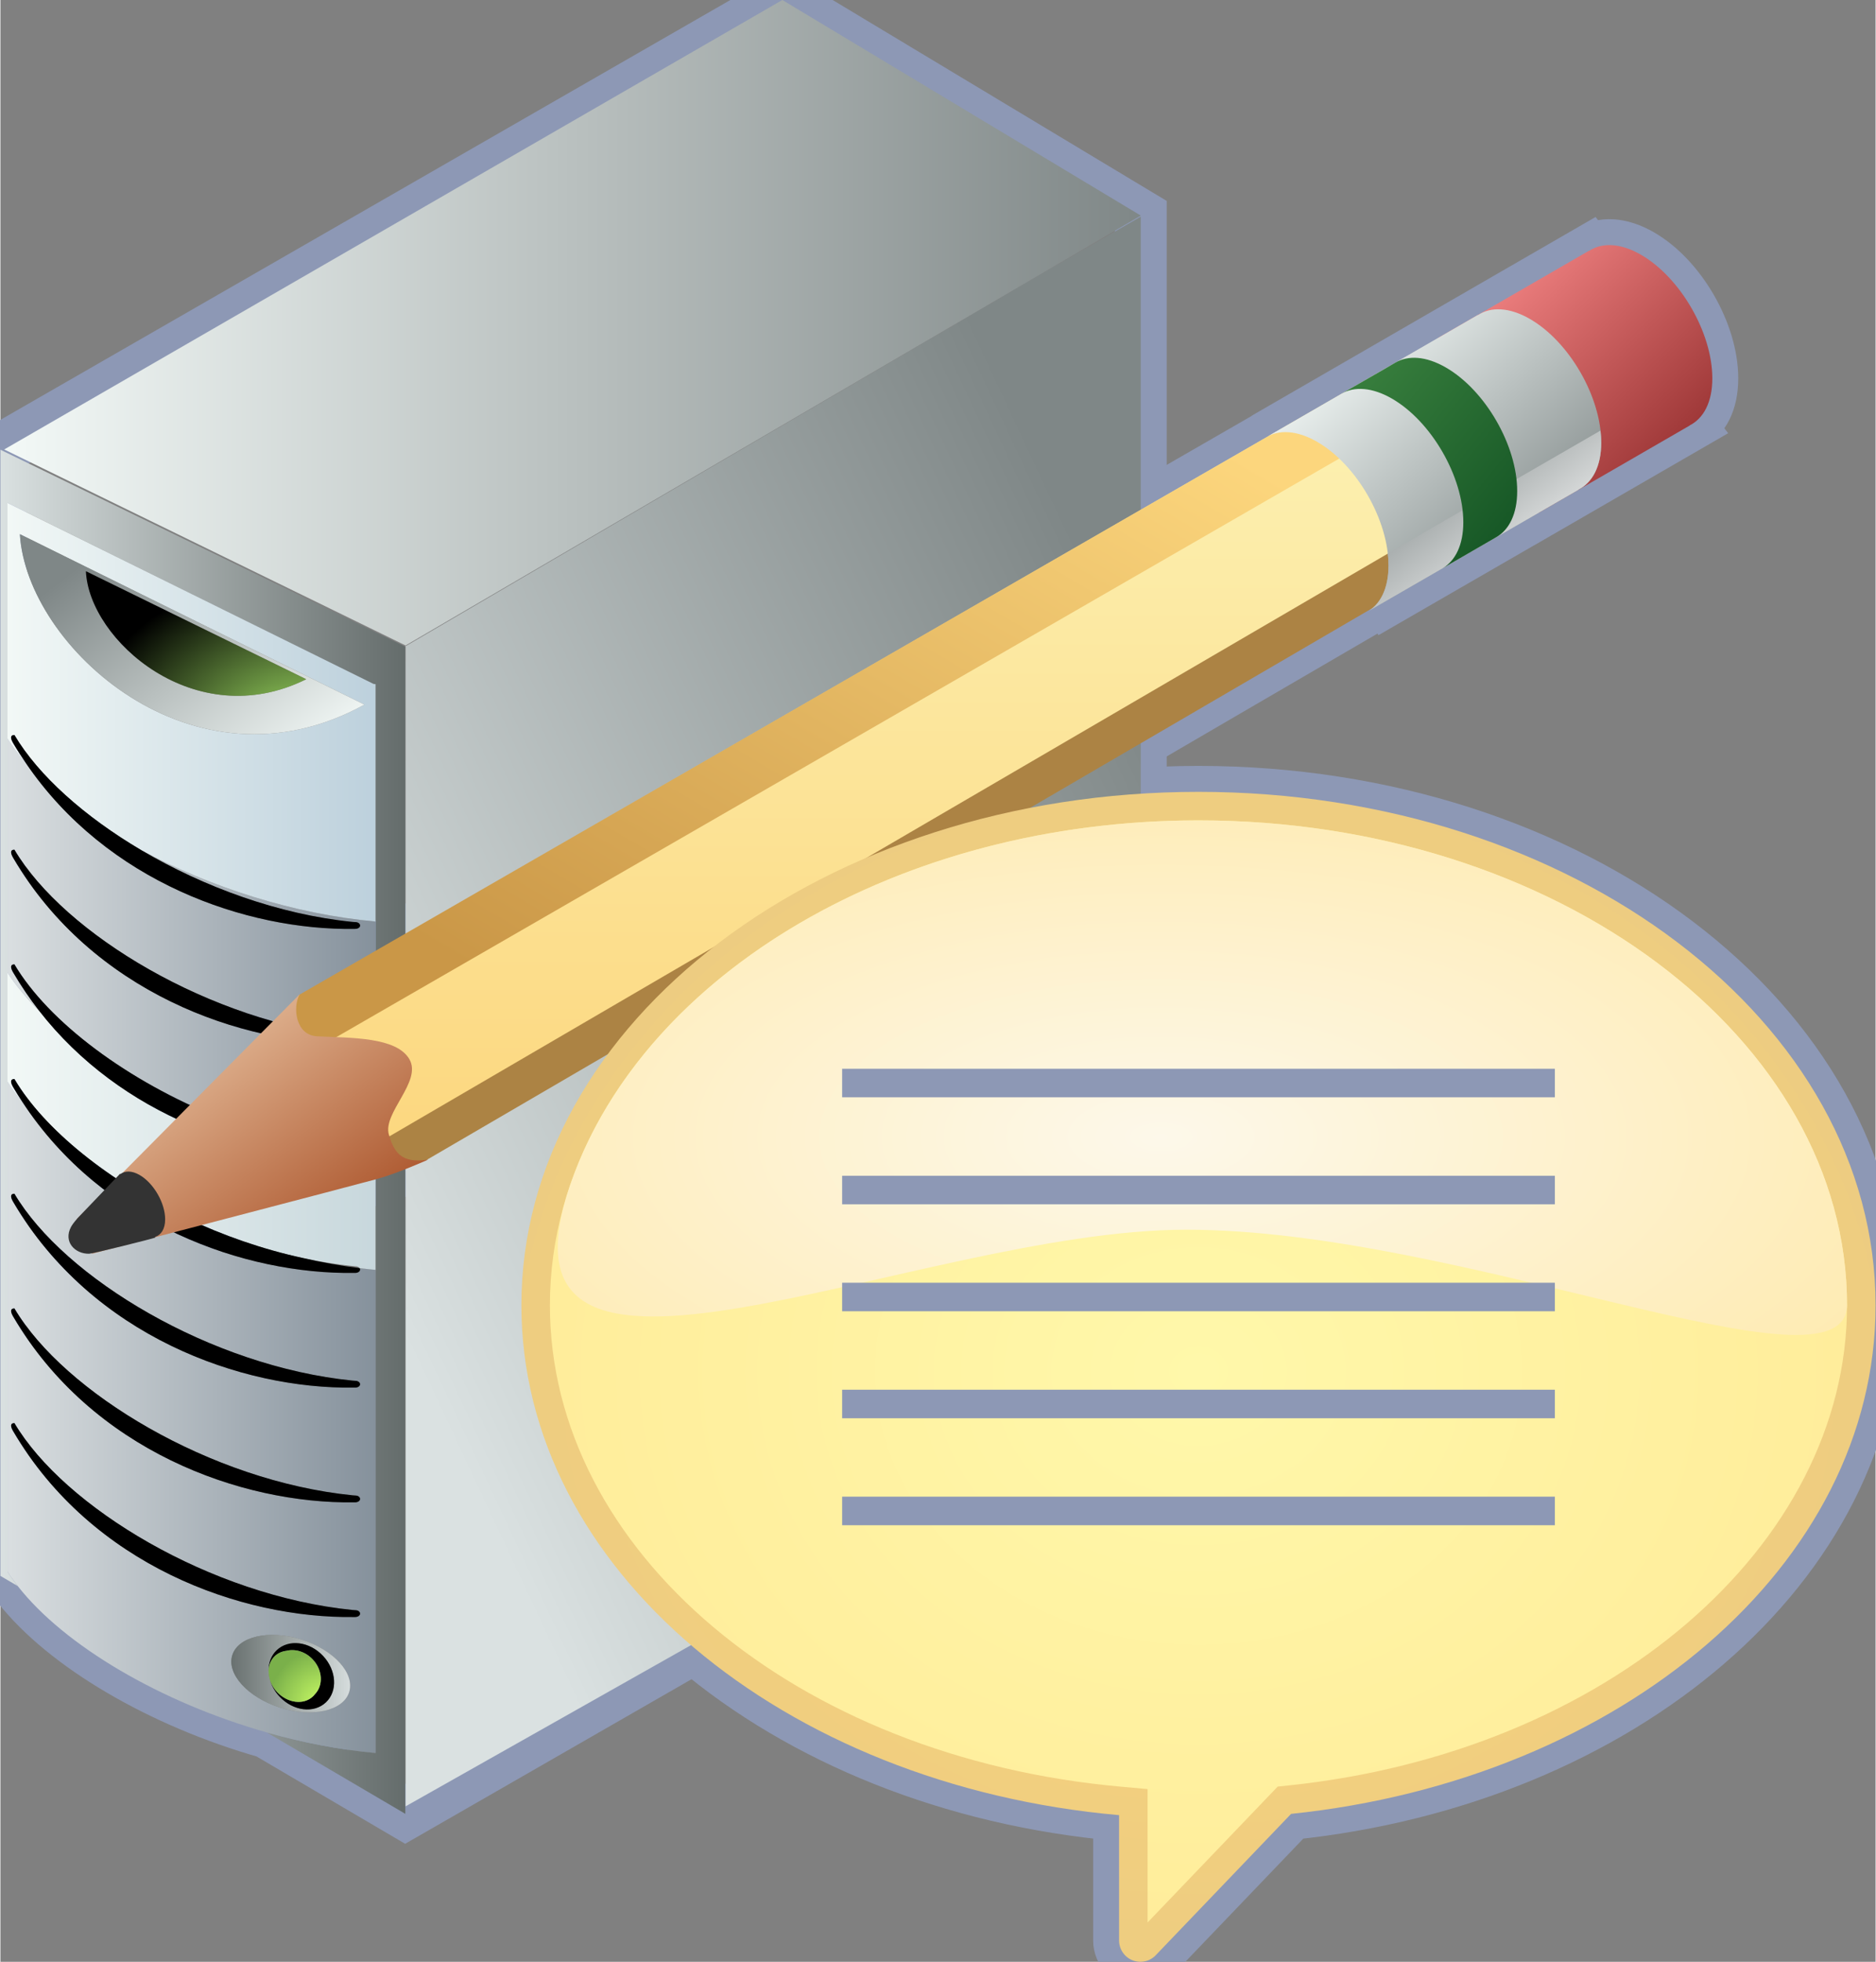 <svg xmlns="http://www.w3.org/2000/svg" xmlns:xlink="http://www.w3.org/1999/xlink" version="1.1" width="0.754" height="0.788" viewBox="0 0 54.264 56.737">
  <rect x="0" y="0" width="54.264" height="56.737" fill="#808080" stroke="none"/>
  <title><![CDATA[IM Workload]]></title>
  <g transform=" scale(1) ">
    <path xmlns="http://www.w3.org/2000/svg" d="  M33,6.235 L22.628,0 L0,13.007 L0,45.577 L0.502,45.871 C1.847,47.59 4.633,49.231 7.708,50.103 L11.716,52.457 L33,40.233 L33,37.827 L33,37.797 L32.536,37.577 L33,37.312 L33,35.356 L33,35.325 L32.536,35.105 L33,34.84 L33,32.883 L33,32.854 L32.57,32.649 L33,32.403 L33,6.267 L33,6.235 Z" style="stroke-width: 1.5; stroke: #8d98b5; stroke-dasharray: none; stroke-linecap: butt; stroke-linejoin: miter; fill: none; "/>
    <path xmlns="http://www.w3.org/2000/svg" d="  M49.54,10.942 C49.54,9.626 48.617,8.026 47.477,7.369 C46.881,7.025 46.346,7.009 45.97,7.258 L45.967,7.254 L42.752,9.11 L36.62,12.652 C36.652,12.631 36.688,12.615 36.724,12.598 C36.724,12.598 8.652,28.768 8.659,28.757 L3.47,33.956 L2.24,35.223 C2.24,35.223 2.233,35.23 2.23,35.234 L2.21,35.254 L2.21,35.256 C2.167,35.305 2.087,35.401 2.042,35.485 C1.814,35.914 2.154,36.267 2.565,36.259 C2.576,36.259 2.606,36.253 2.643,36.245 L2.649,36.259 C2.649,36.259 2.794,36.221 3.041,36.156 C3.595,36.026 4.433,35.813 4.474,35.794 C4.476,35.794 4.474,35.787 4.474,35.782 C6.778,35.18 10.489,34.21 10.892,34.099 C11.482,33.938 12.377,33.537 12.377,33.537 C12.146,33.574 39.818,17.475 39.818,17.475 C39.733,17.57 39.638,17.649 39.529,17.706 L44.507,14.833 L44.508,14.834 L48.883,12.307 L48.88,12.303 C49.286,12.101 49.54,11.63 49.54,10.942 Z" style="stroke-width: 1.5; stroke: #8d98b5; stroke-dasharray: none; stroke-linecap: butt; stroke-linejoin: miter; fill: none; "/>
    <path xmlns="http://www.w3.org/2000/svg" d="  M54.264,37.751 C54.264,29.549 45.493,22.901 34.67,22.901 C23.849,22.901 15.076,29.549 15.076,37.751 C15.076,45.362 22.634,51.633 32.372,52.496 L32.372,56.118 C32.372,56.46 32.646,56.737 32.988,56.737 C33.151,56.737 33.299,56.674 33.41,56.571 L37.35,52.459 C46.904,51.469 54.264,45.263 54.264,37.751 Z" style="stroke-width: 1.5; stroke: #8d98b5; stroke-dasharray: none; stroke-linecap: butt; stroke-linejoin: miter; fill: none; "/>
    <path xmlns="http://www.w3.org/2000/svg" d="  M20.056,40.319 L33,32.853 L32.569,32.648 L20.056,39.794 L20.056,40.319 Z" style="fill-rule: evenodd; fill: #3f3f3f; "/>
    <path xmlns="http://www.w3.org/2000/svg" d="  M20.056,42.792 L33,35.324 L32.536,35.105 L20.056,42.266 L20.056,42.792 Z" style="fill-rule: evenodd; fill: #3f3f3f; "/>
    <path xmlns="http://www.w3.org/2000/svg" d="  M20.056,45.264 L33,37.797 L32.536,37.577 L20.056,44.737 L20.056,45.264 Z" style="fill-rule: evenodd; fill: #3f3f3f; "/>
    <defs xmlns="http://www.w3.org/2000/svg" xmlns:xlink="http://www.w3.org/1999/xlink">
      <linearGradient id="grad3325">
        <stop offset="0%" stop-color="#646c6b" stop-opacity="1"/>
        <stop offset="100%" stop-color="#dae1e1" stop-opacity="1"/>
      </linearGradient>
      <linearGradient xlink:href="#grad3325" id="grad3326" x1="0" y1="0" x2="0" y2="1" gradientTransform="rotate(90 .5 .5)" gradientUnits="objectBoundingBox">
  </linearGradient>
    </defs>
    <path xmlns="http://www.w3.org/2000/svg" d="  M11.716,18.703 L0,13.007 L0,45.577 L0.502,45.871 C0.393,45.733 0.294,45.594 0.205,45.455 L0.205,31.284 L0.205,28.123 L0.205,21.361 L0.205,14.544 L10.796,19.78 C10.796,19.78 10.837,19.784 10.857,19.786 L10.857,26.651 L10.857,33.367 L10.857,36.725 L10.857,50.699 C9.805,50.603 8.741,50.397 7.709,50.104 L11.717,52.458 L11.717,18.703 L11.716,18.703 Z" style="fill-rule: evenodd; fill: url(#grad3326); "/>
    <defs xmlns="http://www.w3.org/2000/svg" xmlns:xlink="http://www.w3.org/1999/xlink">
      <linearGradient id="grad3327">
        <stop offset="0%" stop-color="#85919c" stop-opacity="0.988"/>
        <stop offset="100%" stop-color="#dadfe1" stop-opacity="0.988"/>
      </linearGradient>
      <linearGradient xlink:href="#grad3327" id="grad3328" x1="0" y1="0" x2="0" y2="1" gradientTransform="rotate(90 .5 .5)" gradientUnits="objectBoundingBox">
  </linearGradient>
    </defs>
    <path xmlns="http://www.w3.org/2000/svg" d="  M10.409,36.718 C10.409,36.771 10.347,36.815 10.267,36.815 C10.261,36.815 10.245,36.815 10.245,36.815 C7.084,36.863 2.96,35.425 0.63,31.861 C0.472,31.669 0.327,31.476 0.205,31.285 L0.205,45.455 C0.295,45.595 0.395,45.733 0.502,45.871 C1.847,47.591 4.633,49.231 7.709,50.104 C8.741,50.397 9.805,50.603 10.857,50.699 L10.857,36.725 C10.703,36.712 10.549,36.694 10.393,36.676 C10.402,36.688 10.409,36.703 10.409,36.718 Z M10.092,48.938 C9.92,49.482 9.024,49.68 8.091,49.385 C7.157,49.089 6.539,48.41 6.711,47.867 C6.883,47.324 7.779,47.125 8.713,47.419 C9.646,47.715 10.264,48.395 10.092,48.938 Z M10.266,46.766 C10.26,46.766 10.244,46.766 10.244,46.766 C6.965,46.814 2.651,45.268 0.376,41.405 C0.211,41.135 0.406,41.159 0.406,41.159 C1.847,43.594 6.092,46.151 10.187,46.562 C10.206,46.565 10.265,46.569 10.272,46.569 C10.352,46.569 10.409,46.617 10.409,46.67 C10.409,46.721 10.347,46.766 10.266,46.766 Z M10.266,43.45 C10.26,43.45 10.244,43.45 10.244,43.45 C6.965,43.498 2.651,41.951 0.376,38.089 C0.211,37.816 0.406,37.843 0.406,37.843 C1.847,40.277 6.092,42.835 10.187,43.246 C10.206,43.247 10.265,43.252 10.272,43.252 C10.352,43.252 10.409,43.3 10.409,43.354 C10.409,43.404 10.347,43.45 10.266,43.45 Z M10.266,40.132 C10.26,40.132 10.244,40.132 10.244,40.132 C6.965,40.181 2.651,38.634 0.376,34.772 C0.211,34.5 0.406,34.526 0.406,34.526 C1.847,36.961 6.092,39.517 10.187,39.928 C10.206,39.931 10.265,39.935 10.272,39.935 C10.352,39.935 10.409,39.984 10.409,40.036 C10.409,40.087 10.347,40.132 10.266,40.132 Z" style="fill-rule: evenodd; fill: url(#grad3328); "/>
    <defs xmlns="http://www.w3.org/2000/svg" xmlns:xlink="http://www.w3.org/1999/xlink">
      <linearGradient id="grad3329">
        <stop offset="0%" stop-color="#85919c" stop-opacity="0.988"/>
        <stop offset="100%" stop-color="#dadfe1" stop-opacity="0.988"/>
      </linearGradient>
      <linearGradient xlink:href="#grad3329" id="grad3330" x1="0" y1="0" x2="0" y2="1" gradientTransform="rotate(90 .5 .5)" gradientUnits="objectBoundingBox">
  </linearGradient>
    </defs>
    <path xmlns="http://www.w3.org/2000/svg" d="  M10.187,26.662 C10.206,26.663 10.265,26.668 10.272,26.668 C10.352,26.668 10.409,26.716 10.409,26.769 C10.409,26.822 10.347,26.865 10.267,26.865 C10.261,26.865 10.245,26.866 10.245,26.866 C7.13,26.912 3.077,25.516 0.731,22.062 C0.529,21.83 0.352,21.596 0.205,21.362 L0.205,28.125 C0.44,28.495 0.749,28.862 1.113,29.223 C0.849,28.884 0.602,28.523 0.377,28.139 C0.211,27.866 0.407,27.892 0.407,27.892 C1.392,29.556 3.687,31.277 6.349,32.332 C7.603,32.791 8.938,33.131 10.269,33.301 C10.271,33.301 10.273,33.301 10.274,33.301 C10.28,33.301 10.286,33.303 10.292,33.304 C10.46,33.325 10.627,33.344 10.797,33.36 C10.816,33.361 10.838,33.364 10.858,33.367 L10.858,26.651 C8.492,26.438 6.069,25.653 4.086,24.592 C5.881,25.65 8.054,26.447 10.187,26.662 Z M10.266,30.181 C10.26,30.181 10.244,30.182 10.244,30.182 C6.965,30.23 2.651,28.684 0.376,24.822 C0.211,24.549 0.406,24.575 0.406,24.575 C1.847,27.01 6.092,29.567 10.187,29.979 C10.206,29.98 10.265,29.985 10.272,29.985 C10.352,29.985 10.409,30.033 10.409,30.085 C10.409,30.138 10.347,30.181 10.266,30.181 Z" style="fill-rule: evenodd; fill: url(#grad3330); "/>
    <defs xmlns="http://www.w3.org/2000/svg" xmlns:xlink="http://www.w3.org/1999/xlink">
      <linearGradient id="grad3331">
        <stop offset="0%" stop-color="#c8d8dd" stop-opacity="0.988"/>
        <stop offset="100%" stop-color="#f3f9f7" stop-opacity="0.988"/>
      </linearGradient>
      <linearGradient xlink:href="#grad3331" id="grad3332" x1="0" y1="0" x2="0" y2="1" gradientTransform="rotate(90 .5 .5)" gradientUnits="objectBoundingBox">
  </linearGradient>
    </defs>
    <path xmlns="http://www.w3.org/2000/svg" d="  M10.796,33.36 C10.626,33.344 10.459,33.325 10.291,33.304 C10.361,33.312 10.408,33.354 10.408,33.403 C10.408,33.455 10.346,33.499 10.266,33.499 C10.26,33.499 10.244,33.499 10.244,33.499 C7.292,33.544 3.499,32.293 1.112,29.223 C0.748,28.863 0.44,28.495 0.204,28.125 L0.204,31.285 C0.326,31.477 0.47,31.67 0.628,31.862 C0.542,31.73 0.456,31.595 0.375,31.456 C0.21,31.183 0.406,31.209 0.406,31.209 C1.267,32.665 3.131,34.163 5.365,35.223 C6.435,35.73 7.59,36.134 8.761,36.386 C9.236,36.487 9.712,36.565 10.186,36.614 C10.204,36.615 10.264,36.62 10.271,36.62 C10.327,36.62 10.37,36.644 10.391,36.676 C10.546,36.694 10.701,36.713 10.855,36.726 L10.855,33.367 C10.836,33.364 10.816,33.361 10.796,33.36 Z" style="fill-rule: evenodd; fill: url(#grad3332); "/>
    <defs xmlns="http://www.w3.org/2000/svg" xmlns:xlink="http://www.w3.org/1999/xlink">
      <linearGradient id="grad3333">
        <stop offset="0%" stop-color="#bdd1dd" stop-opacity="0.988"/>
        <stop offset="100%" stop-color="#f3f9f7" stop-opacity="0.988"/>
      </linearGradient>
      <linearGradient xlink:href="#grad3333" id="grad3334" x1="0" y1="0" x2="0" y2="1" gradientTransform="rotate(90 .5 .5)" gradientUnits="objectBoundingBox">
  </linearGradient>
    </defs>
    <path xmlns="http://www.w3.org/2000/svg" d="  M10.796,19.78 L0.204,14.544 L0.204,21.362 C0.352,21.596 0.529,21.83 0.73,22.062 C0.607,21.882 0.488,21.698 0.375,21.506 C0.21,21.233 0.406,21.259 0.406,21.259 C1.096,22.425 2.431,23.619 4.084,24.593 C6.067,25.654 8.49,26.439 10.855,26.651 L10.855,19.787 C10.836,19.784 10.796,19.78 10.796,19.78 Z M0.563,15.449 L10.534,20.378 C5.59,23.111 0.753,18.703 0.563,15.449 Z" style="fill-rule: evenodd; fill: url(#grad3334); "/>
    <path xmlns="http://www.w3.org/2000/svg" d="  M10.272,46.568 C10.265,46.568 10.206,46.564 10.187,46.562 C6.092,46.15 1.847,43.593 0.406,41.158 C0.406,41.158 0.211,41.134 0.376,41.404 C2.651,45.267 6.965,46.814 10.244,46.766 C10.244,46.766 10.26,46.766 10.266,46.766 C10.346,46.766 10.408,46.72 10.408,46.669 C10.409,46.616 10.352,46.568 10.272,46.568 Z" style="fill-rule: evenodd; fill: #000000; "/>
    <path xmlns="http://www.w3.org/2000/svg" d="  M10.272,43.251 C10.265,43.251 10.206,43.246 10.187,43.245 C6.092,42.834 1.847,40.276 0.406,37.842 C0.406,37.842 0.211,37.816 0.376,38.088 C2.651,41.95 6.965,43.498 10.244,43.449 C10.244,43.449 10.26,43.449 10.266,43.449 C10.346,43.449 10.408,43.403 10.408,43.352 C10.409,43.299 10.352,43.251 10.272,43.251 Z" style="fill-rule: evenodd; fill: #000000; "/>
    <path xmlns="http://www.w3.org/2000/svg" d="  M10.272,39.934 C10.265,39.934 10.206,39.93 10.187,39.928 C6.092,39.516 1.847,36.96 0.406,34.525 C0.406,34.525 0.211,34.499 0.376,34.772 C2.651,38.633 6.965,40.181 10.244,40.131 C10.244,40.131 10.26,40.131 10.266,40.131 C10.346,40.131 10.408,40.087 10.408,40.034 C10.409,39.984 10.352,39.934 10.272,39.934 Z" style="fill-rule: evenodd; fill: #000000; "/>
    <path xmlns="http://www.w3.org/2000/svg" d="  M10.393,36.674 C9.848,36.608 9.302,36.51 8.761,36.384 C7.59,36.132 6.435,35.728 5.366,35.221 C3.131,34.162 1.268,32.663 0.406,31.207 C0.406,31.207 0.211,31.181 0.376,31.454 C0.456,31.593 0.543,31.727 0.629,31.86 C2.959,35.424 7.083,36.862 10.244,36.814 C10.244,36.814 10.26,36.814 10.266,36.814 C10.346,36.814 10.408,36.77 10.408,36.717 C10.409,36.703 10.402,36.688 10.393,36.674 Z" style="fill-rule: evenodd; fill: #000000; "/>
    <path xmlns="http://www.w3.org/2000/svg" d="  M10.291,33.304 C10.283,33.302 10.275,33.302 10.268,33.3 C10.254,33.299 10.204,33.296 10.187,33.295 C8.892,33.163 7.581,32.819 6.349,32.331 C3.686,31.276 1.391,29.555 0.406,27.892 C0.406,27.892 0.211,27.866 0.376,28.138 C0.602,28.523 0.849,28.883 1.112,29.222 C3.499,32.292 7.292,33.543 10.244,33.499 C10.244,33.499 10.26,33.499 10.266,33.499 C10.346,33.499 10.408,33.454 10.408,33.402 C10.409,33.354 10.361,33.311 10.291,33.304 Z" style="fill-rule: evenodd; fill: #000000; "/>
    <path xmlns="http://www.w3.org/2000/svg" d="  M10.272,26.668 C10.265,26.668 10.206,26.664 10.187,26.662 C8.054,26.447 5.881,25.65 4.085,24.592 C2.432,23.619 1.097,22.424 0.406,21.258 C0.406,21.258 0.211,21.232 0.376,21.505 C0.488,21.697 0.608,21.881 0.731,22.061 C3.077,25.515 7.129,26.912 10.245,26.865 C10.245,26.865 10.261,26.864 10.267,26.864 C10.347,26.864 10.409,26.821 10.409,26.768 C10.409,26.716 10.352,26.668 10.272,26.668 Z" style="fill-rule: evenodd; fill: #000000; "/>
    <path xmlns="http://www.w3.org/2000/svg" d="  M10.272,29.985 C10.265,29.985 10.206,29.98 10.187,29.979 C6.092,29.567 1.847,27.01 0.406,24.575 C0.406,24.575 0.211,24.549 0.376,24.822 C2.651,28.684 6.965,30.231 10.244,30.182 C10.244,30.182 10.26,30.181 10.266,30.181 C10.346,30.181 10.408,30.137 10.408,30.085 C10.408,30.033 10.352,29.985 10.272,29.985 Z" style="fill-rule: evenodd; fill: #000000; "/>
    <defs xmlns="http://www.w3.org/2000/svg">
      <linearGradient id="grad3335">
        <stop offset="0%" stop-color="#646c6b" stop-opacity="1"/>
        <stop offset="100%" stop-color="#dae1e1" stop-opacity="1"/>
      </linearGradient>
    </defs>
    <path xmlns="http://www.w3.org/2000/svg" d="  M8.713,47.419 C7.779,47.124 6.883,47.324 6.711,47.867 C6.539,48.41 7.157,49.09 8.091,49.385 C9.024,49.681 9.92,49.482 10.092,48.938 C10.264,48.395 9.646,47.715 8.713,47.419 Z M9.418,49.234 C9.07,49.562 8.471,49.487 8.079,49.069 C7.952,48.934 7.863,48.781 7.811,48.623 C7.777,48.519 7.762,48.416 7.76,48.315 C7.757,48.088 7.835,47.875 7.996,47.723 C8.343,47.396 8.942,47.471 9.335,47.888 C9.728,48.306 9.765,48.909 9.418,49.234 Z" style="fill-rule: evenodd; fill: url(#grad3335); "/>
    <path xmlns="http://www.w3.org/2000/svg" d="  M7.996,47.724 C7.835,47.876 7.757,48.089 7.76,48.316 C7.766,48.154 7.826,48.004 7.942,47.894 C8.036,47.807 8.153,47.757 8.278,47.743 C8.529,47.68 8.826,47.766 9.038,47.992 C9.328,48.298 9.351,48.745 9.097,49.003 C9.081,49.025 9.062,49.045 9.042,49.064 C8.774,49.316 8.311,49.259 8.007,48.936 C7.917,48.842 7.853,48.733 7.811,48.623 C7.863,48.782 7.952,48.935 8.079,49.07 C8.471,49.488 9.07,49.562 9.418,49.235 C9.765,48.909 9.728,48.307 9.335,47.889 C8.942,47.471 8.343,47.397 7.996,47.724 Z" style="fill-rule: evenodd; fill: #000000; "/>
    <defs xmlns="http://www.w3.org/2000/svg">
      <radialGradient id="grad3336" cx="100%" cy="100%" r="100%">
        <stop offset="0%" stop-color="#ccff66" stop-opacity="1"/>
        <stop offset="100%" stop-color="#7ab04a" stop-opacity="1"/>
      </radialGradient>
    </defs>
    <path xmlns="http://www.w3.org/2000/svg" d="  M9.041,49.064 C9.062,49.045 9.08,49.025 9.096,49.003 C9.35,48.745 9.327,48.298 9.037,47.992 C8.826,47.766 8.528,47.68 8.278,47.743 C8.152,47.758 8.035,47.807 7.942,47.894 C7.825,48.004 7.766,48.154 7.759,48.316 C7.761,48.417 7.777,48.52 7.811,48.623 C7.852,48.733 7.916,48.842 8.006,48.936 C8.311,49.259 8.774,49.316 9.041,49.064 Z" style="fill-rule: evenodd; fill: url(#grad3336); "/>
    <defs xmlns="http://www.w3.org/2000/svg" xmlns:xlink="http://www.w3.org/1999/xlink">
      <linearGradient id="grad3337">
        <stop offset="0%" stop-color="#7f8787" stop-opacity="1"/>
        <stop offset="100%" stop-color="#f3f9f7" stop-opacity="1"/>
      </linearGradient>
      <linearGradient xlink:href="#grad3337" id="grad3338" x1="0" y1="0" x2="0" y2="1" gradientTransform="rotate(315 .5 .5)" gradientUnits="objectBoundingBox">
  </linearGradient>
    </defs>
    <path xmlns="http://www.w3.org/2000/svg" d="  M0.563,15.449 C0.753,18.703 5.59,23.111 10.534,20.378 L0.563,15.449 Z M2.474,16.52 L8.849,19.644 C5.626,21.243 2.558,18.501 2.474,16.52 Z" style="fill-rule: evenodd; fill: url(#grad3338); "/>
    <defs xmlns="http://www.w3.org/2000/svg">
      <radialGradient id="grad3339" cx="100%" cy="100%" r="100%">
        <stop offset="0%" stop-color="#a7e968" stop-opacity="1"/>
        <stop offset="100%" stop-color="#000000" stop-opacity="1"/>
      </radialGradient>
    </defs>
    <path xmlns="http://www.w3.org/2000/svg" d="  M2.474,16.52 C2.557,18.501 5.625,21.243 8.849,19.644 L2.474,16.52 Z" style="fill-rule: evenodd; fill: url(#grad3339); "/>
    <defs xmlns="http://www.w3.org/2000/svg" xmlns:xlink="http://www.w3.org/1999/xlink">
      <linearGradient id="grad3340">
        <stop offset="0%" stop-color="#7f8787" stop-opacity="1"/>
        <stop offset="100%" stop-color="#dae1e1" stop-opacity="1"/>
      </linearGradient>
      <linearGradient xlink:href="#grad3340" id="grad3341" x1="0" y1="0" x2="0" y2="1" gradientTransform="rotate(45 .5 .5)" gradientUnits="objectBoundingBox">
  </linearGradient>
    </defs>
    <path xmlns="http://www.w3.org/2000/svg" d="  M11.744,18.677 L11.725,18.668 L11.725,52.241 L33,40.233 L33,37.827 L20.056,45.264 L20.056,44.737 L32.536,37.577 L33,37.311 L33,35.355 L20.056,42.792 L20.056,42.266 L32.536,35.105 L33,34.839 L33,32.882 L20.056,40.319 L20.056,39.794 L32.569,32.648 L33,32.401 L33,6.266 L30.145,7.906 L11.744,18.677 Z" style="fill-rule: evenodd; fill: url(#grad3341); "/>
    <defs xmlns="http://www.w3.org/2000/svg" xmlns:xlink="http://www.w3.org/1999/xlink">
      <linearGradient id="grad3342">
        <stop offset="0%" stop-color="#7f8787" stop-opacity="1"/>
        <stop offset="100%" stop-color="#f3f9f7" stop-opacity="1"/>
      </linearGradient>
      <linearGradient xlink:href="#grad3342" id="grad3343" x1="0" y1="0" x2="0" y2="1" gradientTransform="rotate(90 .5 .5)" gradientUnits="objectBoundingBox">
  </linearGradient>
    </defs>
    <path xmlns="http://www.w3.org/2000/svg" d="  M22.628,0 L0.109,12.999 L11.725,18.668 L33,6.235 L22.628,0 Z" style="fill-rule: evenodd; fill: url(#grad3343); "/>
    <defs xmlns="http://www.w3.org/2000/svg" xmlns:xlink="http://www.w3.org/1999/xlink">
      <linearGradient id="grad3344">
        <stop offset="0%" stop-color="#fcd67d" stop-opacity="1"/>
        <stop offset="100%" stop-color="#fcf4b8" stop-opacity="1"/>
      </linearGradient>
      <linearGradient xlink:href="#grad3344" id="grad3345" x1="0" y1="0" x2="0" y2="1" gradientTransform="rotate(180 .5 .5)" gradientUnits="objectBoundingBox">
  </linearGradient>
    </defs>
    <path xmlns="http://www.w3.org/2000/svg" d="  M45.48,14.228 L10.934,34.044 L7.75,29.743 L8.64,28.796 L42.791,9.098 L45.48,14.228 Z" style="fill-rule: evenodd; fill: url(#grad3345); "/>
    <path xmlns="http://www.w3.org/2000/svg" d="  M43.211,14.225 L10.14,33.515 L10.717,33.923 L12.321,33.554 L43.78,15.21 L43.211,14.225 Z" style="fill-rule: evenodd; fill: #ac8344; "/>
    <defs xmlns="http://www.w3.org/2000/svg" xmlns:xlink="http://www.w3.org/1999/xlink">
      <linearGradient id="grad3346">
        <stop offset="0%" stop-color="#fcd67d" stop-opacity="1"/>
        <stop offset="100%" stop-color="#ca9747" stop-opacity="1"/>
      </linearGradient>
      <linearGradient xlink:href="#grad3346" id="grad3347" x1="0" y1="0" x2="0" y2="1" gradientTransform="rotate(45 .5 .5)" gradientUnits="objectBoundingBox">
  </linearGradient>
    </defs>
    <path xmlns="http://www.w3.org/2000/svg" d="  M40.26,10.559 L8.646,28.771 C8.646,28.771 8.047,29.611 8.291,30.021 C8.536,30.43 9.008,30.405 9.008,30.405 L41.053,11.931 L40.26,10.559 Z" style="fill-rule: evenodd; fill: url(#grad3347); "/>
    <defs xmlns="http://www.w3.org/2000/svg" xmlns:xlink="http://www.w3.org/1999/xlink">
      <linearGradient id="grad3348">
        <stop offset="0%" stop-color="#f38484" stop-opacity="1"/>
        <stop offset="100%" stop-color="#993333" stop-opacity="1"/>
      </linearGradient>
      <linearGradient xlink:href="#grad3348" id="grad3349" x1="0" y1="0" x2="0" y2="1" gradientTransform="rotate(315 .5 .5)" gradientUnits="objectBoundingBox">
  </linearGradient>
    </defs>
    <path xmlns="http://www.w3.org/2000/svg" d="  M47.477,7.369 C46.881,7.025 46.346,7.009 45.97,7.258 L45.967,7.254 L41.591,9.781 L44.51,14.834 L48.885,12.307 L48.882,12.304 C49.286,12.102 49.54,11.631 49.54,10.943 C49.54,9.626 48.617,8.027 47.477,7.369 Z" style="fill-rule: evenodd; fill: url(#grad3349); "/>
    <defs xmlns="http://www.w3.org/2000/svg" xmlns:xlink="http://www.w3.org/1999/xlink">
      <linearGradient id="grad3350">
        <stop offset="0%" stop-color="#7f8787" stop-opacity="1"/>
        <stop offset="100%" stop-color="#f3f9f7" stop-opacity="1"/>
      </linearGradient>
      <linearGradient xlink:href="#grad3350" id="grad3351" x1="0" y1="0" x2="0" y2="1" gradientTransform="rotate(135 .5 .5)" gradientUnits="objectBoundingBox">
  </linearGradient>
    </defs>
    <path xmlns="http://www.w3.org/2000/svg" d="  M46.325,12.798 C46.325,11.482 45.402,9.882 44.262,9.225 C43.666,8.882 43.131,8.865 42.755,9.114 L42.752,9.11 L36.62,12.652 C36.994,12.417 37.522,12.442 38.106,12.779 C39.246,13.437 40.169,15.037 40.169,16.352 C40.169,17.03 39.924,17.5 39.529,17.707 L45.669,14.164 L45.667,14.16 C46.071,13.957 46.325,13.486 46.325,12.798 Z" style="fill-rule: evenodd; fill: url(#grad3351); "/>
    <defs xmlns="http://www.w3.org/2000/svg" xmlns:xlink="http://www.w3.org/1999/xlink">
      <linearGradient id="grad3352">
        <stop offset="0%" stop-color="#ffffff" stop-opacity="1"/>
        <stop offset="100%" stop-color="#7f8787" stop-opacity="1"/>
      </linearGradient>
      <linearGradient xlink:href="#grad3352" id="grad3353" x1="0" y1="0" x2="0" y2="1" gradientTransform="rotate(135 .5 .5)" gradientUnits="objectBoundingBox">
  </linearGradient>
    </defs>
    <path xmlns="http://www.w3.org/2000/svg" d="  M45.668,14.159 C46.071,13.957 46.325,13.486 46.325,12.799 C46.325,12.685 46.316,12.569 46.303,12.453 L40.148,16.007 C40.162,16.123 40.17,16.24 40.17,16.352 C40.17,17.03 39.925,17.5 39.53,17.707 L45.67,14.164 L45.668,14.159 Z" style="fill-rule: evenodd; fill: url(#grad3353); "/>
    <defs xmlns="http://www.w3.org/2000/svg" xmlns:xlink="http://www.w3.org/1999/xlink">
      <linearGradient id="grad3354">
        <stop offset="0%" stop-color="#185927" stop-opacity="1"/>
        <stop offset="100%" stop-color="#367c3c" stop-opacity="1"/>
      </linearGradient>
      <linearGradient xlink:href="#grad3354" id="grad3355" x1="0" y1="0" x2="0" y2="1" gradientTransform="rotate(135 .5 .5)" gradientUnits="objectBoundingBox">
  </linearGradient>
    </defs>
    <path xmlns="http://www.w3.org/2000/svg" d="  M41.83,10.629 C41.253,10.296 40.733,10.268 40.358,10.493 C40.094,10.652 39.081,11.227 38.809,11.386 C39.182,11.169 39.7,11.2 40.27,11.529 C41.411,12.187 42.334,13.787 42.334,15.102 C42.334,15.76 42.103,16.222 41.729,16.438 C42.002,16.281 43.013,15.693 43.283,15.539 C43.66,15.325 43.893,14.863 43.893,14.202 C43.893,12.886 42.971,11.287 41.83,10.629 Z" style="fill-rule: evenodd; fill: url(#grad3355); "/>
    <defs xmlns="http://www.w3.org/2000/svg" xmlns:xlink="http://www.w3.org/1999/xlink">
      <linearGradient id="grad3356">
        <stop offset="0%" stop-color="#ac562d" stop-opacity="1"/>
        <stop offset="100%" stop-color="#ebc8a7" stop-opacity="1"/>
      </linearGradient>
      <linearGradient xlink:href="#grad3356" id="grad3357" x1="0" y1="0" x2="0" y2="1" gradientTransform="rotate(135 .5 .5)" gradientUnits="objectBoundingBox">
  </linearGradient>
    </defs>
    <path xmlns="http://www.w3.org/2000/svg" d="  M12.379,33.537 C11.568,33.666 11.383,33.285 11.242,32.817 C11.053,32.188 12.209,31.281 11.835,30.634 C11.461,29.988 10.15,30.019 9.167,29.971 C8.533,29.942 8.453,29.118 8.659,28.757 L2.21,35.254 L2.65,36.259 C2.65,36.259 10.304,34.261 10.893,34.099 C11.483,33.938 12.379,33.537 12.379,33.537 Z" style="fill-rule: evenodd; fill: url(#grad3357); "/>
    <path xmlns="http://www.w3.org/2000/svg" d="  M4.767,35.264 C4.767,34.792 4.435,34.217 4.026,33.981 C3.803,33.853 3.607,33.855 3.471,33.956 C3.469,33.952 3.464,33.944 3.464,33.944 L2.24,35.223 C2.24,35.223 2.105,35.368 2.042,35.485 C1.815,35.914 2.155,36.267 2.566,36.259 C2.675,36.257 4.417,35.822 4.475,35.794 C4.48,35.793 4.479,35.784 4.477,35.772 C4.653,35.716 4.767,35.539 4.767,35.264 Z" style="fill-rule: evenodd; fill: #333333; "/>
    <defs xmlns="http://www.w3.org/2000/svg">
      <radialGradient id="grad3358" cx="50%" cy="50%" r="100%">
        <stop offset="0%" stop-color="#fcd57a" stop-opacity="1"/>
        <stop offset="100%" stop-color="#dfc487" stop-opacity="1"/>
      </radialGradient>
    </defs>
    <path xmlns="http://www.w3.org/2000/svg" d="  M54.264,37.751 C54.264,29.549 45.493,22.901 34.67,22.901 C23.849,22.901 15.076,29.549 15.076,37.751 C15.076,45.362 22.634,51.633 32.372,52.496 L32.372,56.118 C32.372,56.46 32.646,56.737 32.988,56.737 C33.151,56.737 33.299,56.674 33.41,56.571 L37.35,52.459 C46.904,51.469 54.264,45.263 54.264,37.751 Z" style="fill-rule: evenodd; fill: url(#grad3358); "/>
    <defs xmlns="http://www.w3.org/2000/svg">
      <radialGradient id="grad3359" cx="50%" cy="50%" r="100%">
        <stop offset="0%" stop-color="#fff8aa" stop-opacity="1"/>
        <stop offset="100%" stop-color="#ffe28c" stop-opacity="1"/>
      </radialGradient>
    </defs>
    <path xmlns="http://www.w3.org/2000/svg" d="  M33.197,55.6 L33.197,52.496 L33.197,51.742 L32.444,51.674 C23.013,50.837 15.901,44.851 15.901,37.751 C15.901,30.017 24.321,23.726 34.669,23.726 C45.018,23.726 53.438,30.017 53.438,37.751 C53.438,44.712 46.484,50.683 37.264,51.638 L36.962,51.67 L36.753,51.888 L33.197,55.6 Z" style="fill-rule: evenodd; fill: url(#grad3359); "/>
    <defs xmlns="http://www.w3.org/2000/svg">
      <radialGradient id="grad3360" cx="50%" cy="50%" r="100%">
        <stop offset="0%" stop-color="#fdf8ea" stop-opacity="1"/>
        <stop offset="100%" stop-color="#ffe28c" stop-opacity="1"/>
      </radialGradient>
    </defs>
    <path xmlns="http://www.w3.org/2000/svg" d="  M16.526,34.163 C18.652,28.162 25.981,23.726 34.67,23.726 C45.02,23.726 53.439,30.018 53.439,37.751 C53.374,40.56 42.338,35.564 34.322,35.564 C26.414,35.564 13.719,42.053 16.526,34.163 Z" style="fill-rule: evenodd; fill: url(#grad3360); "/>
    <path xmlns="http://www.w3.org/2000/svg" d="  M24.358,31.735 L44.983,31.735 L44.983,30.91 L24.358,30.91 L24.358,31.735 Z" style="fill-rule: evenodd; fill: #8d98b5; "/>
    <path xmlns="http://www.w3.org/2000/svg" d="  M24.358,34.829 L44.983,34.829 L44.983,34.004 L24.358,34.004 L24.358,34.829 Z" style="fill-rule: evenodd; fill: #8d98b5; "/>
    <path xmlns="http://www.w3.org/2000/svg" d="  M24.358,41.017 L44.983,41.017 L44.983,40.192 L24.358,40.192 L24.358,41.017 Z" style="fill-rule: evenodd; fill: #8d98b5; "/>
    <path xmlns="http://www.w3.org/2000/svg" d="  M24.358,37.923 L44.983,37.923 L44.983,37.098 L24.358,37.098 L24.358,37.923 Z" style="fill-rule: evenodd; fill: #8d98b5; "/>
    <path xmlns="http://www.w3.org/2000/svg" d="  M24.358,44.111 L44.983,44.111 L44.983,43.285 L24.358,43.285 L24.358,44.111 Z" style="fill-rule: evenodd; fill: #8d98b5; "/>
    <!--converted by libvisio2svg-->
  </g>
</svg>
